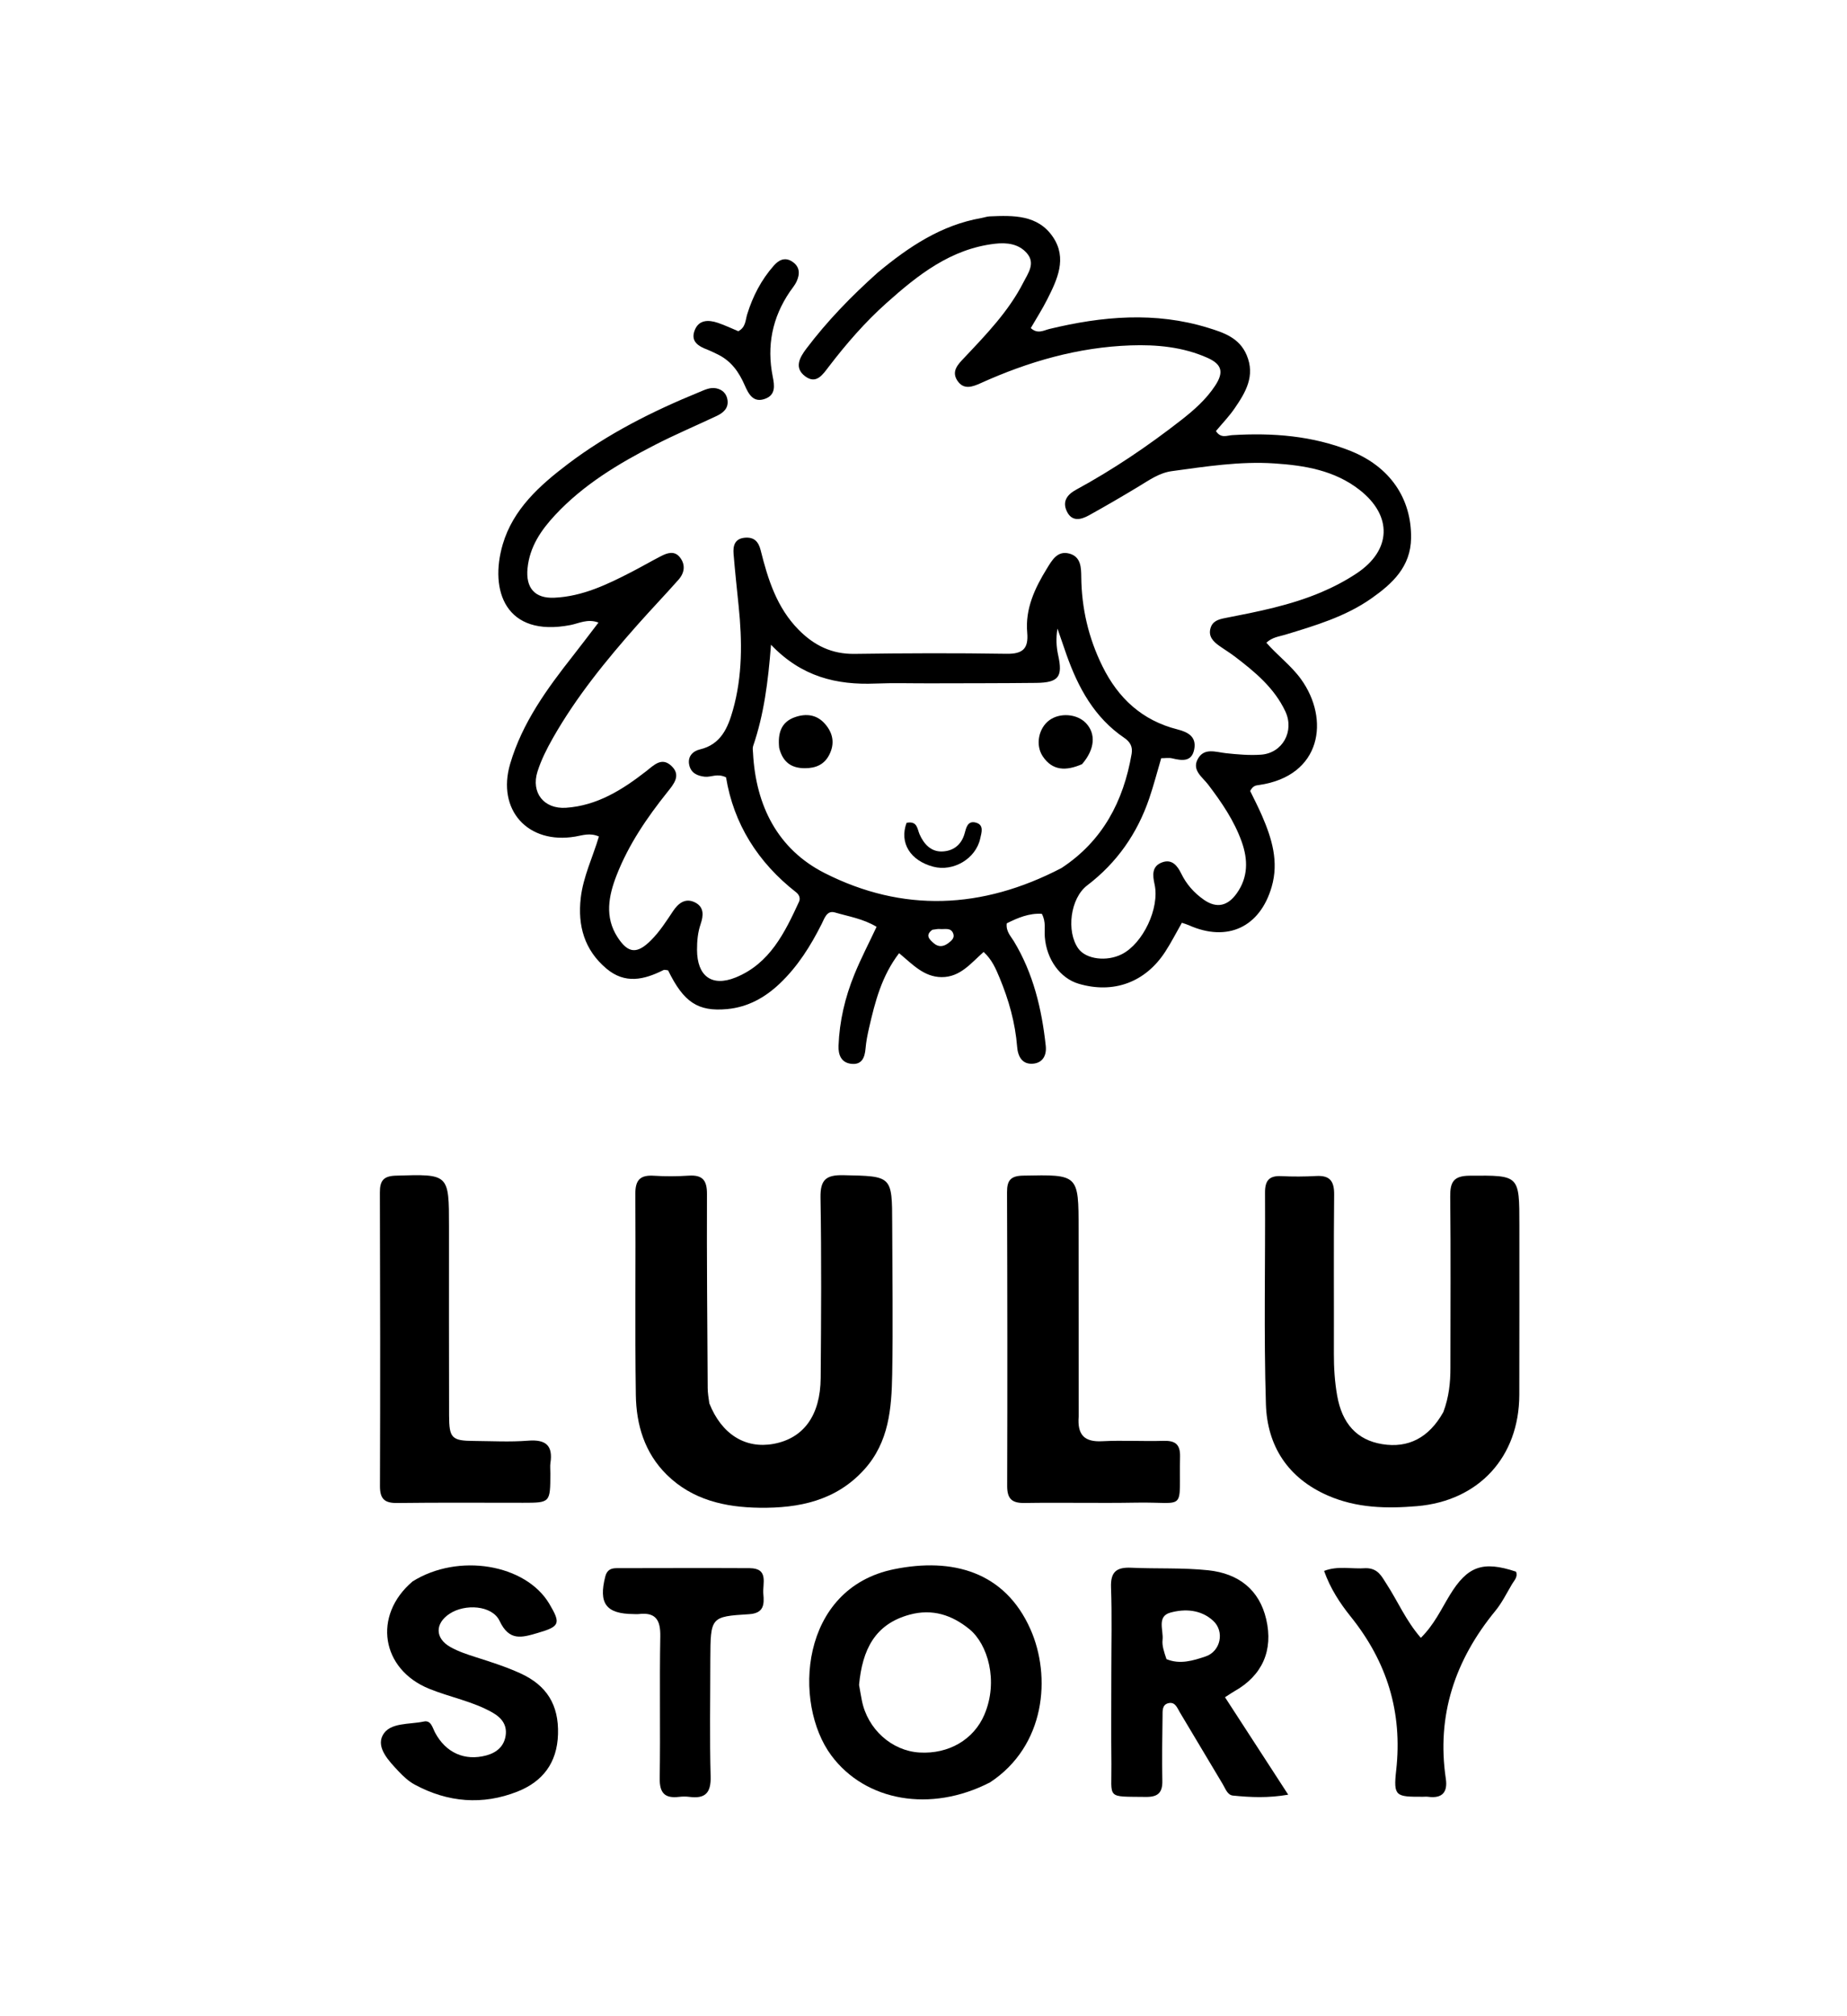 <svg version="1.1" id="Layer_1" xmlns="http://www.w3.org/2000/svg" xmlns:xlink="http://www.w3.org/1999/xlink" x="0px" y="0px"
	 width="100%" viewBox="0 0 528 576" enable-background="new 0 0 528 576" xml:space="preserve">
<path fill="#000000" opacity="1" stroke="none" 
	d="
M250.91,77.877 
	C259.855,70.438 269.093,64.309 280.49,62.297 
	C281.309,62.152 282.115,61.852 282.936,61.816 
	C289.702,61.521 296.702,61.339 301.008,67.709 
	C305.14,73.822 302.238,79.875 299.337,85.604 
	C297.93,88.382 296.239,91.015 294.669,93.728 
	C296.652,95.532 298.346,94.379 300.025,93.974 
	C315.114,90.332 330.238,88.987 345.364,93.655 
	C349.808,95.026 354.279,96.493 356.372,101.42 
	C358.912,107.401 356.073,112.105 352.919,116.694 
	C351.338,118.994 349.367,121.027 347.6,123.148 
	C348.999,125.331 350.735,124.406 352.268,124.313 
	C363.837,123.609 375.211,124.486 386.082,128.83 
	C397.383,133.347 403.532,142.453 403.383,153.722 
	C403.274,161.931 398.032,166.739 392.086,170.927 
	C384.628,176.179 375.945,178.734 367.325,181.351 
	C365.613,181.87 363.725,182.023 362.017,183.616 
	C365.175,187.25 369.06,190.087 371.89,193.989 
	C380.212,205.462 377.832,221.701 359.898,224.272 
	C359.089,224.388 358.21,224.392 357.387,225.977 
	C358.373,228.023 359.66,230.482 360.762,233.022 
	C363.583,239.523 365.619,246.144 363.537,253.338 
	C360.194,264.891 350.869,269.236 339.883,264.337 
	C339.297,264.076 338.671,263.906 337.862,263.623 
	C336.233,266.477 334.807,269.284 333.099,271.908 
	C327.403,280.666 318.304,283.979 308.362,281.045 
	C303.077,279.486 299.185,274.104 298.682,267.723 
	C298.514,265.598 299.076,263.382 297.831,261.069 
	C294.193,260.834 290.95,262.208 287.799,263.784 
	C287.52,266.082 288.949,267.435 289.864,268.952 
	C295.401,278.137 297.813,288.265 298.948,298.779 
	C299.238,301.458 298.116,303.613 295.369,303.876 
	C292.242,304.175 290.986,301.838 290.772,299.094 
	C290.233,292.215 288.385,285.69 285.755,279.355 
	C284.673,276.748 283.568,274.146 281.193,271.961 
	C277.607,275.098 274.532,279.19 269.164,279.149 
	C264.095,279.111 260.864,275.49 257.025,272.311 
	C252.033,278.835 250.15,286.203 248.445,293.633 
	C248,295.574 247.598,297.546 247.435,299.525 
	C247.216,302.191 246.343,304.282 243.3,303.912 
	C240.464,303.568 239.613,301.336 239.71,298.752 
	C239.974,291.701 241.584,284.912 244.232,278.416 
	C246.096,273.843 248.393,269.447 250.589,264.775 
	C246.735,262.463 242.588,261.824 238.668,260.676 
	C236.37,260.003 235.701,262.346 234.902,263.934 
	C231.739,270.225 228.045,276.12 222.884,281.014 
	C218.639,285.038 213.738,287.732 207.888,288.28 
	C199.505,289.065 195.447,286.332 190.986,277.218 
	C190.572,277.187 190.005,276.964 189.64,277.147 
	C184.122,279.908 178.691,281.212 173.352,276.71 
	C167.026,271.377 165.112,264.419 166.018,256.528 
	C166.719,250.425 169.478,244.831 171.214,238.975 
	C168.628,237.846 166.559,238.644 164.457,238.999 
	C150.905,241.289 141.959,231.399 145.839,218.217 
	C149.294,206.478 156.379,196.773 163.824,187.311 
	C166.178,184.32 168.464,181.275 171.083,177.862 
	C167.985,176.688 165.485,178.101 163.096,178.564 
	C144.536,182.159 139.831,168.718 143.726,155.492 
	C146.671,145.496 154.248,138.694 162.308,132.586 
	C173.813,123.868 186.6,117.452 199.906,112.016 
	C201.416,111.4 202.974,110.59 204.715,110.931 
	C206.546,111.29 207.715,112.483 207.97,114.28 
	C208.308,116.653 206.749,117.953 204.836,118.853 
	C198.959,121.616 192.971,124.157 187.198,127.12 
	C176.79,132.462 166.794,138.458 158.707,147.128 
	C154.661,151.464 151.414,156.208 150.806,162.356 
	C150.253,167.944 152.859,171.009 158.451,170.76 
	C166.474,170.404 173.549,167.005 180.522,163.409 
	C183.335,161.959 186.077,160.371 188.887,158.917 
	C190.734,157.961 192.783,157.239 194.347,159.202 
	C196.02,161.302 195.703,163.648 193.985,165.591 
	C190.124,169.957 186.084,174.166 182.218,178.529 
	C173.257,188.645 164.726,199.102 158.028,210.901 
	C156.309,213.928 154.706,217.107 153.658,220.41 
	C151.738,226.462 155.496,231.199 161.824,230.767 
	C170.677,230.163 177.89,225.65 184.653,220.379 
	C186.952,218.587 189.152,216.17 191.961,218.833 
	C194.761,221.488 192.627,223.989 190.818,226.25 
	C184.964,233.566 179.701,241.263 176.274,250.039 
	C173.976,255.924 172.797,261.984 176.54,267.751 
	C179.605,272.474 182.145,272.585 186.125,268.602 
	C188.619,266.107 190.49,263.153 192.437,260.244 
	C193.938,258.002 195.987,256.417 198.754,257.846 
	C201.344,259.183 201.092,261.643 200.292,263.986 
	C199.47,266.391 199.25,268.848 199.259,271.362 
	C199.286,278.806 203.422,282.034 210.296,279.252 
	C220.034,275.311 224.345,266.468 228.42,257.607 
	C228.88,256.608 228.436,255.579 227.596,254.924 
	C216.65,246.387 209.732,235.344 207.552,222.075 
	C205.049,220.855 203.283,222.09 201.483,221.898 
	C199.342,221.67 197.533,220.849 197.032,218.557 
	C196.497,216.106 198.078,214.571 200.088,214.097 
	C206.123,212.676 208.105,207.845 209.513,202.868 
	C212.269,193.132 212.183,183.148 211.157,173.153 
	C210.648,168.196 210.118,163.24 209.707,158.275 
	C209.513,155.934 210.014,153.869 212.946,153.622 
	C215.57,153.4 216.826,154.704 217.454,157.214 
	C219.525,165.496 222.049,173.572 228.292,179.906 
	C232.714,184.392 237.772,186.894 244.262,186.803 
	C258.759,186.599 273.264,186.543 287.759,186.778 
	C292.421,186.853 294.051,185.272 293.648,180.727 
	C293.044,173.922 295.826,168.015 299.278,162.424 
	C300.734,160.064 302.292,157.161 305.813,158.187 
	C309.017,159.12 309.071,162.183 309.099,164.822 
	C309.194,173.796 311.165,182.259 315.143,190.327 
	C319.676,199.519 326.546,205.84 336.573,208.373 
	C339.712,209.165 342.071,210.526 341.393,214.064 
	C340.687,217.75 337.857,217.312 335.067,216.646 
	C334.148,216.427 333.132,216.611 331.951,216.611 
	C330.8,220.511 329.808,224.364 328.526,228.117 
	C325.101,238.149 319.283,246.48 310.789,252.952 
	C305.952,256.637 304.76,266.136 308.278,271.017 
	C310.462,274.047 316.356,274.801 320.693,272.604 
	C326.76,269.531 331.55,259.423 330.061,252.661 
	C329.484,250.039 329.206,247.458 332.251,246.353 
	C335.047,245.339 336.598,247.358 337.666,249.547 
	C339.168,252.628 341.324,255.06 344.113,257.021 
	C347.925,259.7 351.058,258.718 353.553,255.21 
	C356.823,250.614 356.798,245.599 354.96,240.463 
	C352.798,234.421 349.227,229.217 345.381,224.157 
	C343.742,222.002 340.669,220.063 342.399,216.864 
	C344.219,213.498 347.531,214.864 350.487,215.182 
	C353.785,215.536 357.143,215.825 360.438,215.603 
	C366.649,215.185 370.099,208.88 367.436,203.227 
	C364.269,196.507 358.745,191.944 353.018,187.584 
	C351.562,186.475 349.983,185.528 348.491,184.463 
	C346.786,183.246 345.379,181.78 346.047,179.465 
	C346.634,177.432 348.307,176.942 350.259,176.562 
	C359.562,174.751 368.864,172.938 377.673,169.209 
	C381.226,167.705 384.598,165.937 387.796,163.822 
	C397.79,157.21 398.137,147.379 388.693,139.982 
	C381.518,134.362 372.977,132.968 364.303,132.392 
	C354.464,131.739 344.726,133.277 335.001,134.596 
	C331.405,135.084 328.554,137.144 325.557,138.953 
	C320.853,141.792 316.105,144.563 311.299,147.224 
	C308.956,148.522 306.362,149.112 304.934,145.999 
	C303.642,143.181 305.129,141.261 307.631,139.902 
	C318.197,134.16 328.124,127.453 337.603,120.063 
	C341.304,117.178 344.807,114.104 347.395,110.154 
	C349.898,106.331 349.321,104.076 345.174,102.227 
	C338.187,99.111 330.655,98.413 323.191,98.675 
	C308.206,99.199 294.007,103.293 280.379,109.45 
	C278.021,110.515 275.484,111.47 273.682,108.747 
	C271.869,106.008 273.935,104.028 275.641,102.219 
	C281.935,95.547 288.336,88.953 292.557,80.677 
	C293.878,78.087 296.063,75.254 293.579,72.367 
	C291.24,69.649 287.839,69.235 284.41,69.635 
	C271.789,71.105 262.386,78.555 253.383,86.6 
	C247.285,92.05 241.926,98.222 236.951,104.719 
	C235.214,106.988 233.361,109.911 230.144,107.48 
	C226.952,105.067 228.596,102.136 230.515,99.6 
	C236.468,91.731 243.297,84.677 250.91,77.877 
M303.46,247.976 
	C315.225,240.238 321.162,228.925 323.494,215.382 
	C323.854,213.294 323.061,211.93 321.354,210.77 
	C312.814,204.965 308.198,196.407 304.857,186.981 
	C303.986,184.523 303.153,182.052 302.302,179.586 
	C301.821,182.353 301.979,184.847 302.511,187.258 
	C303.851,193.335 302.636,195.022 296.221,195.094 
	C286.06,195.208 275.898,195.187 265.735,195.218 
	C260.571,195.233 255.4,195.072 250.244,195.282 
	C239.188,195.733 229.136,193.369 220.405,184.19 
	C219.581,194.832 218.372,204.166 215.298,213.127 
	C215.094,213.725 215.232,214.452 215.267,215.117 
	C216.058,230.193 222.334,242.652 235.808,249.459 
	C258.023,260.683 280.677,259.856 303.46,247.976 
M266.526,265.627 
	C264.392,267.177 265.672,268.384 266.971,269.498 
	C268.269,270.613 269.661,270.489 270.999,269.506 
	C271.94,268.815 272.974,268.004 272.506,266.72 
	C271.835,264.881 270.067,265.55 268.689,265.411 
	C268.208,265.363 267.713,265.44 266.526,265.627 
z"/>
<path fill="#000000" opacity="1" stroke="none" 
	d="
M202.775,400.91 
	C206.278,409.767 213.08,413.954 221.1,412.498 
	C229.694,410.937 234.524,404.417 234.609,393.645 
	C234.744,376.484 234.851,359.317 234.557,342.16 
	C234.469,336.998 236.153,335.63 241.126,335.736 
	C255.013,336.033 255.023,335.835 255.053,349.695 
	C255.083,364.025 255.309,378.358 255.05,392.683 
	C254.875,402.353 254.131,411.987 247.086,419.796 
	C238.992,428.767 228.349,430.893 217.141,430.746 
	C207.361,430.618 197.925,428.55 190.558,421.257 
	C184.248,415.012 181.892,407.017 181.766,398.54 
	C181.48,379.383 181.763,360.218 181.625,341.057 
	C181.596,337.106 183.031,335.645 186.892,335.891 
	C190.21,336.102 193.564,336.083 196.883,335.868 
	C200.767,335.617 202.117,337.125 202.101,341.066 
	C202.026,359.559 202.197,378.053 202.306,396.547 
	C202.313,397.872 202.525,399.196 202.775,400.91 
z"/>
<path fill="#000000" opacity="1" stroke="none" 
	d="
M412.609,403.398 
	C414.226,399.086 414.629,394.971 414.629,390.789 
	C414.63,374.473 414.75,358.156 414.572,341.842 
	C414.527,337.681 415.547,335.92 420.101,335.885 
	C434.348,335.777 434.346,335.606 434.342,350.03 
	C434.337,366.18 434.367,382.33 434.322,398.479 
	C434.272,416.244 422.759,428.784 405.068,430.289 
	C396.406,431.025 387.838,430.845 379.637,427.277 
	C368.172,422.288 362.25,413.108 361.883,401.145 
	C361.266,381.018 361.74,360.859 361.63,340.714 
	C361.611,337.302 362.802,335.834 366.273,336.005 
	C369.594,336.169 372.938,336.151 376.258,335.968 
	C380.182,335.751 381.432,337.453 381.392,341.298 
	C381.234,356.447 381.361,371.599 381.316,386.749 
	C381.304,390.753 381.55,394.699 382.243,398.657 
	C383.651,406.697 387.873,411.384 395.129,412.571 
	C402.56,413.787 408.503,410.762 412.609,403.398 
z"/>
<path fill="#000000" opacity="1" stroke="none" 
	d="
M308.367,404.624 
	C307.919,410.016 310.077,412.002 315.085,411.739 
	C320.894,411.435 326.734,411.8 332.553,411.629 
	C335.871,411.532 337.417,412.524 337.341,416.118 
	C337.002,432.235 339.448,429.019 324.833,429.282 
	C314.186,429.474 303.532,429.211 292.884,429.382 
	C289.212,429.44 287.907,428.149 287.918,424.468 
	C288.001,396.512 287.978,368.556 287.879,340.6 
	C287.868,337.235 288.902,335.931 292.445,335.861 
	C308.341,335.545 308.334,335.45 308.337,351.25 
	C308.34,368.889 308.353,386.528 308.367,404.624 
z"/>
<path fill="#000000" opacity="1" stroke="none" 
	d="
M283.013,509.202 
	C266.058,517.938 247.392,514.611 237.652,501.518 
	C226.577,486.631 228.568,453.749 255.636,448.291 
	C272.203,444.95 287.209,448.918 294.558,465.42 
	C300.582,478.946 298.873,498.796 283.013,509.202 
M245.578,481.356 
	C245.841,482.826 246.086,484.3 246.372,485.765 
	C247.971,493.958 254.88,500.197 262.861,500.669 
	C271.237,501.164 278.365,496.952 281.393,489.881 
	C285.52,480.244 282.339,469.69 277.152,465.456 
	C272.184,461.401 266.564,459.501 259.994,461.298 
	C250.11,464.001 246.525,471.255 245.578,481.356 
z"/>
<path fill="#000000" opacity="1" stroke="none" 
	d="
M157.328,420.986 
	C157.305,429.311 157.305,429.317 149.518,429.321 
	C137.54,429.328 125.56,429.229 113.584,429.387 
	C109.97,429.435 108.605,428.273 108.618,424.542 
	C108.715,396.593 108.687,368.643 108.595,340.694 
	C108.584,337.375 109.574,335.98 113.121,335.87 
	C128.364,335.396 128.356,335.302 128.355,350.47 
	C128.354,368.438 128.332,386.405 128.381,404.372 
	C128.398,410.894 129.154,411.608 135.498,411.658 
	C140.655,411.698 145.838,411.99 150.963,411.582 
	C156.031,411.178 158.123,412.947 157.345,418.006 
	C157.22,418.819 157.328,419.667 157.328,420.986 
z"/>
<path fill="#000000" opacity="1" stroke="none" 
	d="
M317.693,478 
	C317.692,469.51 317.9,461.513 317.608,453.535 
	C317.444,449.065 319.131,447.682 323.418,447.88 
	C330.722,448.216 338.041,447.833 345.352,448.599 
	C354.185,449.524 360.025,454.255 361.972,462.598 
	C364.043,471.474 360.862,478.669 352.895,483.156 
	C352.188,483.554 351.524,484.026 350.191,484.879 
	C356.118,494.01 361.94,502.979 368.261,512.716 
	C362.486,513.714 357.456,513.471 352.46,512.971 
	C350.884,512.814 350.321,511.007 349.56,509.738 
	C345.456,502.889 341.38,496.022 337.272,489.174 
	C336.526,487.93 335.973,486.163 334.085,486.559 
	C332.155,486.965 332.357,488.803 332.338,490.248 
	C332.258,496.406 332.141,502.567 332.276,508.722 
	C332.352,512.18 330.987,513.402 327.558,513.357 
	C316.041,513.206 317.828,514.072 317.713,503.966 
	C317.617,495.478 317.693,486.989 317.693,478 
M333.458,473.989 
	C337.301,475.589 341.061,474.424 344.626,473.229 
	C348.961,471.777 350.126,466.085 346.815,463.039 
	C343.307,459.813 338.752,459.557 334.578,460.698 
	C330.628,461.778 332.653,465.765 332.339,468.492 
	C332.156,470.078 332.703,471.748 333.458,473.989 
z"/>
<path fill="#000000" opacity="1" stroke="none" 
	d="
M117.927,451.802 
	C131.032,443.574 150.299,446.846 157.039,458.2 
	C160.422,463.899 160.009,464.678 153.602,466.546 
	C149.118,467.854 145.573,468.906 142.822,463.083 
	C140.692,458.577 132.904,458.105 128.483,461.048 
	C124.309,463.825 124.332,468.038 128.749,470.531 
	C131.04,471.823 133.618,472.666 136.143,473.47 
	C140.423,474.832 144.683,476.186 148.789,478.062 
	C156.298,481.491 159.764,487.053 159.517,495.426 
	C159.273,503.692 155.089,509 147.913,511.833 
	C137.957,515.764 128.012,514.939 118.561,509.842 
	C116.841,508.914 115.309,507.499 113.956,506.059 
	C111.205,503.131 107.513,499.341 109.398,495.761 
	C111.379,491.997 117.024,492.711 121.143,491.818 
	C123.241,491.363 123.624,493.582 124.385,495.005 
	C127.448,500.731 132.835,503.165 139.013,501.504 
	C141.943,500.715 144.111,498.942 144.558,495.77 
	C144.985,492.741 143.344,490.713 140.845,489.288 
	C135.149,486.039 128.661,484.889 122.663,482.449 
	C108.988,476.887 106.47,461.561 117.927,451.802 
z"/>
<path fill="#000000" opacity="1" stroke="none" 
	d="
M390.47,448.006 
	C393.962,448.012 394.994,450.407 396.36,452.503 
	C399.588,457.457 401.909,463.023 406.175,467.908 
	C410.009,464.113 412.006,459.701 414.476,455.661 
	C419.499,447.446 423.864,445.831 433.388,449.003 
	C433.978,450.493 432.88,451.489 432.235,452.577 
	C430.706,455.153 429.364,457.9 427.48,460.195 
	C415.966,474.221 410.615,489.995 413.319,508.194 
	C413.893,512.053 412.234,513.859 408.258,513.318 
	C407.768,513.251 407.26,513.31 406.761,513.311 
	C399.026,513.332 398.293,513.25 399.126,505.756 
	C400.977,489.123 396.504,474.756 386.111,461.822 
	C383.064,458.03 380.302,453.826 378.516,448.79 
	C382.495,447.244 386.328,448.31 390.47,448.006 
z"/>
<path fill="#000000" opacity="1" stroke="none" 
	d="
M203.059,474.018 
	C203.056,485.514 202.844,496.52 203.15,507.511 
	C203.281,512.243 201.574,513.927 197.082,513.343 
	C196.099,513.215 195.073,513.228 194.087,513.344 
	C190.03,513.823 188.525,512.22 188.591,508.014 
	C188.805,494.517 188.509,481.013 188.757,467.518 
	C188.843,462.84 187.48,460.534 182.587,461.115 
	C182.094,461.173 181.588,461.12 181.088,461.116 
	C173.236,461.05 171.066,458.091 173.035,450.378 
	C173.51,448.515 174.646,448.003 176.281,448.002 
	C188.947,447.987 201.613,447.939 214.278,448.001 
	C219.891,448.029 217.936,452.427 218.213,455.369 
	C218.492,458.318 218.415,460.893 214.125,461.154 
	C203.122,461.823 203.132,461.983 203.059,474.018 
z"/>
<path fill="#000000" opacity="1" stroke="none" 
	d="
M204.869,101.099 
	C203.785,100.592 203.045,100.201 202.269,99.909 
	C199.764,98.965 197.419,97.653 198.527,94.529 
	C199.662,91.33 202.453,91.299 205.211,92.227 
	C207.238,92.909 209.18,93.844 211.053,94.622 
	C213.202,93.506 213.086,91.45 213.596,89.8 
	C215.192,84.64 217.621,79.954 221.19,75.904 
	C222.6,74.304 224.352,73.344 226.468,74.735 
	C228.707,76.205 228.703,78.287 227.711,80.443 
	C227.231,81.485 226.438,82.384 225.784,83.346 
	C220.762,90.735 219.143,98.827 220.895,107.567 
	C221.417,110.17 221.772,112.789 218.759,113.917 
	C215.355,115.191 214.006,112.599 212.892,110.066 
	C211.242,106.317 209.065,103.057 204.869,101.099 
z"/>
<path fill="#000000" opacity="1" stroke="none" 
	d="
M309.321,218.313 
	C304.762,220.303 300.842,220.241 298.069,216.041 
	C295.921,212.789 296.926,208.018 299.94,205.782 
	C302.966,203.536 307.88,203.904 310.426,206.567 
	C313.329,209.605 313.026,214.041 309.321,218.313 
z"/>
<path fill="#000000" opacity="1" stroke="none" 
	d="
M222.742,213.663 
	C222.3,209.409 223.324,206.25 227.264,204.879 
	C230.463,203.765 233.542,204.129 235.892,206.862 
	C238.151,209.487 238.685,212.438 237.065,215.624 
	C235.615,218.477 233.163,219.464 230.1,219.468 
	C226.296,219.472 223.789,217.823 222.742,213.663 
z"/>
<path fill="#000000" opacity="1" stroke="none" 
	d="
M259.162,235.067 
	C262.269,234.465 262.191,236.788 262.876,238.347 
	C264.105,241.141 266.115,243.309 269.203,243.255 
	C272.386,243.199 274.841,241.45 275.756,238.088 
	C276.192,236.484 276.621,234.445 278.839,234.975 
	C281.432,235.595 280.576,237.886 280.217,239.547 
	C278.967,245.329 272.511,249.124 266.765,247.599 
	C260.279,245.877 257.022,240.828 259.162,235.067 
z"/>
</svg>